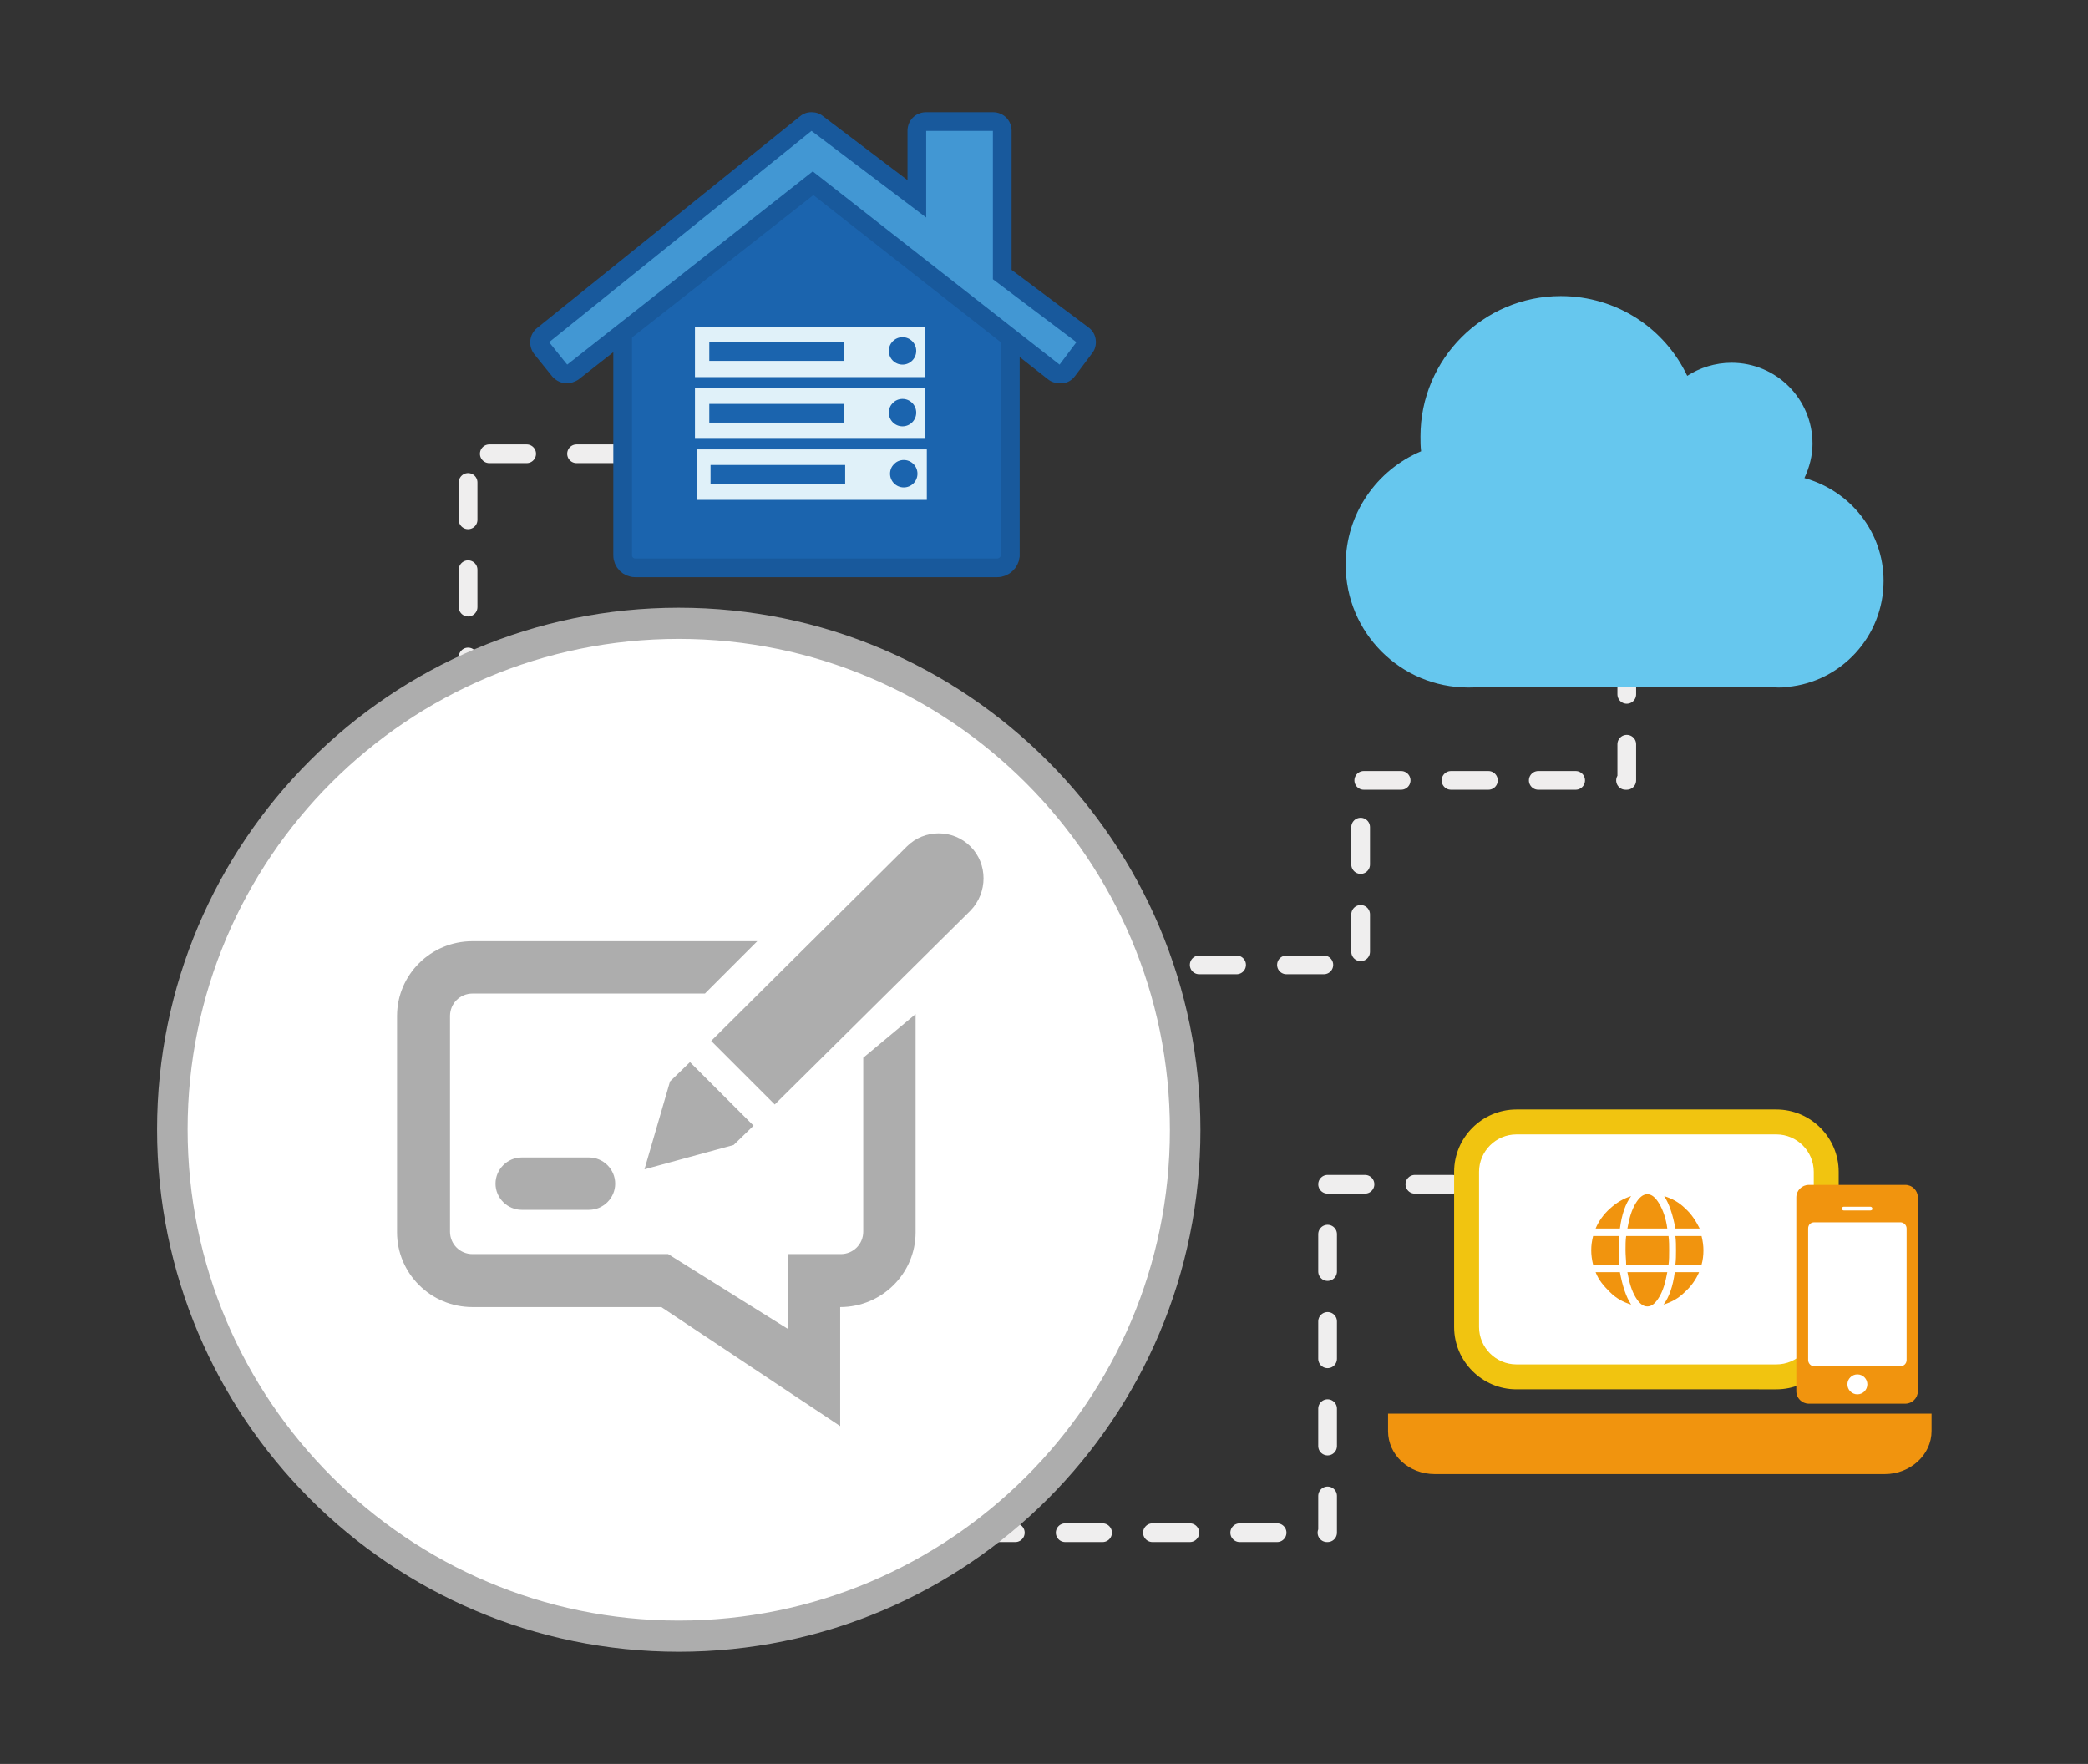 <?xml version="1.0" encoding="utf-8"?>
<!-- Generator: Adobe Illustrator 25.2.0, SVG Export Plug-In . SVG Version: 6.00 Build 0)  -->
<svg version="1.1" id="Layer_1" xmlns="http://www.w3.org/2000/svg" xmlns:xlink="http://www.w3.org/1999/xlink" x="0px" y="0px"
	 viewBox="0 0 335 283" style="enable-background:new 0 0 335 283;" xml:space="preserve">
<rect x="0" y="0" width="335" height="283" fill="#333333" stroke="none"/>
<style type="text/css">
	
		.st0{fill:none;stroke:#EFEEEE;stroke-width:3;stroke-linecap:round;stroke-linejoin:round;stroke-miterlimit:10;stroke-dasharray:6,8;}
	.st1{fill:#1B64AE;stroke:#18599C;stroke-width:3;stroke-miterlimit:10;}
	.st2{fill:#E0F1F9;}
	.st3{fill:#1B64AE;}
	.st4{fill:#4297D3;}
	.st5{fill:#18599C;}
	.st6{fill:#66C7EE;}
	.st7{fill:#FFFFFF;}
	.st8{fill:#F1C410;}
	.st9{fill:#F1940E;}
	.st10{fill:#ADADAD;}
</style>
<g>
	<g>
		<polyline class="st0" points="112.5,72.8 75.1,72.8 75.1,117.3 		"/>
		<polyline class="st0" points="261,105.4 261,125.2 218.3,125.2 218.3,154.8 188.7,154.8 		"/>
		<polyline class="st0" points="261,190 213,190 213,245.9 148.3,245.9 		"/>
		<path class="st1" d="M160,91.1h-58.1c-1.1,0-2-0.9-2-2V48.3c0-1.1,0.9-2,2-2L130,23.9l30.1,21.7c1.1,0,2,0.9,2,2v41.6
			C162,90.2,161.1,91.1,160,91.1z"/>
		<rect x="111.8" y="72.1" class="st2" width="36.9" height="8.1"/>
		<rect x="114" y="74.6" class="st3" width="21.6" height="3"/>
		<circle class="st3" cx="145" cy="76" r="2.2"/>
		<rect x="111.5" y="52.4" class="st2" width="36.9" height="8.1"/>
		<rect x="113.8" y="54.9" class="st3" width="21.6" height="3"/>
		<circle class="st3" cx="144.8" cy="56.3" r="2.2"/>
		<rect x="111.5" y="62.3" class="st2" width="36.9" height="8.1"/>
		<rect x="113.8" y="64.8" class="st3" width="21.6" height="3"/>
		<circle class="st3" cx="144.8" cy="66.2" r="2.2"/>
		<g>
			<path class="st4" d="M91,60c-0.4,0-0.9-0.2-1.2-0.6l-2.9-3.6c-0.5-0.6-0.4-1.6,0.2-2.1l42.1-33.9c0.3-0.2,0.6-0.3,0.9-0.3
				c0.3,0,0.6,0.1,0.9,0.3l16,12.1V21c0-0.8,0.7-1.5,1.5-1.5h10.7c0.8,0,1.5,0.7,1.5,1.5v23.1l12.8,9.7c0.3,0.2,0.5,0.6,0.6,1
				s0,0.8-0.3,1.1l-2.7,3.6c-0.2,0.3-0.6,0.5-1,0.6c-0.1,0-0.1,0-0.2,0c-0.3,0-0.7-0.1-0.9-0.3l-38.5-30.4L92,59.7
				C91.7,59.9,91.4,60,91,60z"/>
			<path class="st5" d="M159.3,21v23.8l13.4,10.1l-2.7,3.6l-39.6-31L91,58.5l-2.9-3.6L130.2,21l18.4,13.9V21H159.3 M130.2,18
				c-0.7,0-1.3,0.2-1.9,0.7L86.2,52.6c-1.3,1-1.5,2.9-0.5,4.2l2.9,3.6c0.6,0.7,1.5,1.1,2.3,1.1c0.6,0,1.3-0.2,1.9-0.6l37.7-29.6
				l37.7,29.6c0.5,0.4,1.2,0.6,1.9,0.6c0.1,0,0.3,0,0.4,0c0.8-0.1,1.5-0.5,2-1.2l2.7-3.6c0.5-0.6,0.7-1.4,0.6-2.2
				c-0.1-0.8-0.5-1.5-1.2-2l-12.3-9.2V21c0-1.7-1.3-3-3-3h-10.7c-1.7,0-3,1.3-3,3v7.9L132,18.6C131.5,18.2,130.9,18,130.2,18
				L130.2,18z"/>
		</g>
		<path class="st6" d="M302.2,93.2c0-7.9-5.4-14.5-12.7-16.5c0.8-1.7,1.3-3.6,1.3-5.5c0-7.2-5.8-13-13-13c-2.6,0-5.1,0.8-7.1,2.1
			c-3.6-7.6-11.3-12.8-20.3-12.8c-12.4,0-22.5,10.1-22.5,22.5c0,0.8,0,1.6,0.1,2.4c-7.1,3-12.1,10-12.1,18.2
			c0,10.9,8.8,19.7,19.7,19.7c0.5,0,1,0,1.5-0.1h46.8c0.5,0,0.9,0.1,1.4,0.1s0.9,0,1.4-0.1h0.1l0,0
			C295.4,109.4,302.2,102.1,302.2,93.2z"/>
		<g>
			<path class="st7" d="M243.4,220.9c-4.4,0-8-3.6-8-8V188c0-4.4,3.6-8,8-8h41.7c4.4,0,8,3.6,8,8v24.9c0,4.4-3.6,8-8,8H243.4z"/>
			<path class="st8" d="M285,182c3.3,0,6,2.7,6,6v24.9c0,3.3-2.7,6-6,6h-41.7c-3.3,0-6-2.7-6-6V188c0-3.3,2.7-6,6-6H285 M285,178
				h-41.7c-5.5,0-10,4.5-10,10v24.9c0,5.5,4.5,10,10,10H285c5.5,0,10-4.5,10-10V188C295,182.5,290.5,178,285,178L285,178z"/>
		</g>
		<path class="st9" d="M305.7,225.2h-15.5c-1.1,0-2-0.9-2-2v-31.1c0-1.1,0.9-2,2-2h15.5c1.1,0,2,0.9,2,2v31.1
			C307.7,224.3,306.8,225.2,305.7,225.2z"/>
		<path class="st7" d="M304.9,219.2h-13.8c-0.6,0-1-0.5-1-1v-21.1c0-0.6,0.4-1,1-1h13.8c0.5,0,1,0.4,1,1v21.1
			C305.9,218.8,305.4,219.2,304.9,219.2z"/>
		<path class="st7" d="M300.1,194.2h-4.3c-0.2,0-0.3-0.2-0.3-0.3l0,0c0-0.2,0.2-0.3,0.3-0.3h4.3c0.2,0,0.3,0.2,0.3,0.3l0,0
			C300.5,194,300.3,194.2,300.1,194.2z"/>
		<circle class="st7" cx="298" cy="222.1" r="1.6"/>
		<path class="st9" d="M309.9,226.8v2.8c0,3.8-3.4,6.9-7.5,6.9h-72.2c-4.2,0-7.5-3.1-7.5-6.9v-2.8"/>
		<path class="st9" d="M259.7,200.6c0,0.7,0,1.5,0.1,2.3h-4.2c-0.2-0.8-0.3-1.6-0.3-2.3c0-0.8,0.1-1.5,0.3-2.3h4.2
			C259.7,199.1,259.7,199.9,259.7,200.6z M261.7,191.9c-0.9,1.2-1.5,2.9-1.8,5.2H256c0.5-1.2,1.3-2.3,2.3-3.2
			S260.4,192.3,261.7,191.9z M256,204.1h3.9c0.4,2.2,1,4,1.8,5.2c-1.3-0.4-2.4-1-3.4-2S256.5,205.4,256,204.1z M260.8,200.6
			c0-0.8,0-1.6,0.1-2.3h6.8c0.1,0.8,0.1,1.6,0.1,2.3c0,0.8,0,1.6-0.1,2.3h-6.8C260.9,202.2,260.8,201.4,260.8,200.6z M267.5,197.1
			h-6.4c0.3-1.7,0.7-3,1.3-4c0.6-1,1.2-1.5,1.9-1.5s1.3,0.5,1.9,1.5S267.3,195.5,267.5,197.1z M261.1,204.1h6.4
			c-0.3,1.7-0.7,3-1.3,4c-0.6,1-1.2,1.5-1.9,1.5s-1.3-0.5-1.9-1.5C261.8,207.1,261.4,205.8,261.1,204.1z M272.7,197.1h-3.9
			c-0.4-2.2-1-4-1.8-5.2c1.3,0.4,2.4,1,3.4,2C271.4,194.8,272.1,195.9,272.7,197.1z M266.9,209.3c0.9-1.2,1.5-2.9,1.8-5.2h3.9
			c-0.5,1.2-1.3,2.3-2.3,3.2C269.3,208.3,268.2,208.9,266.9,209.3z M273,198.3c0.2,0.8,0.3,1.6,0.3,2.3c0,0.8-0.1,1.6-0.3,2.3h-4.2
			c0.1-0.8,0.1-1.6,0.1-2.3c0-0.8,0-1.5-0.1-2.3H273z"/>
	</g>
	<g>
		<circle class="st7" cx="108.9" cy="181.3" r="81.3"/>
		<path class="st10" d="M108.9,102.5c43.4,0,78.8,35.3,78.8,78.8S152.3,260,108.9,260s-78.8-35.3-78.8-78.8S65.4,102.5,108.9,102.5
			 M108.9,97.5c-46.2,0-83.7,37.5-83.7,83.7S62.6,265,108.9,265s83.7-37.5,83.7-83.7S155.1,97.5,108.9,97.5L108.9,97.5z"/>
	</g>
</g>
<g id="dark">
	<g>
		<path class="st10" d="M103.4,187.6l14.3-3.9l3.2-3.1l-10.2-10.2l-3.2,3.1L103.4,187.6z M138.5,169.7v27.9c0,2-1.6,3.6-3.6,3.6
			h-8.4l-0.1,12l-19.2-12H75.8c-2,0-3.6-1.6-3.6-3.6V163c0-2,1.6-3.6,3.6-3.6h37.3l8.4-8.4H75.8c-6.7,0-12.1,5.4-12.1,12v34.7
			c0,6.6,5.4,12,12.1,12h30.3l28.7,19.1v-19.1c6.7,0,12.1-5.4,12.1-12V163c0-0.1,0-0.2,0-0.3L138.5,169.7z M155.7,135.8
			c-2.8-2.8-7.4-2.8-10.2,0L114.1,167l10.2,10.2l31.4-31.1C158.5,143.2,158.5,138.6,155.7,135.8z M83.7,185.7
			c-2.3,0-4.2,1.9-4.2,4.2c0,2.3,1.9,4.2,4.2,4.2h10.8c2.3,0,4.2-1.9,4.2-4.2c0-2.3-1.9-4.2-4.2-4.2H83.7z"/>
	</g>
</g>
</svg>
